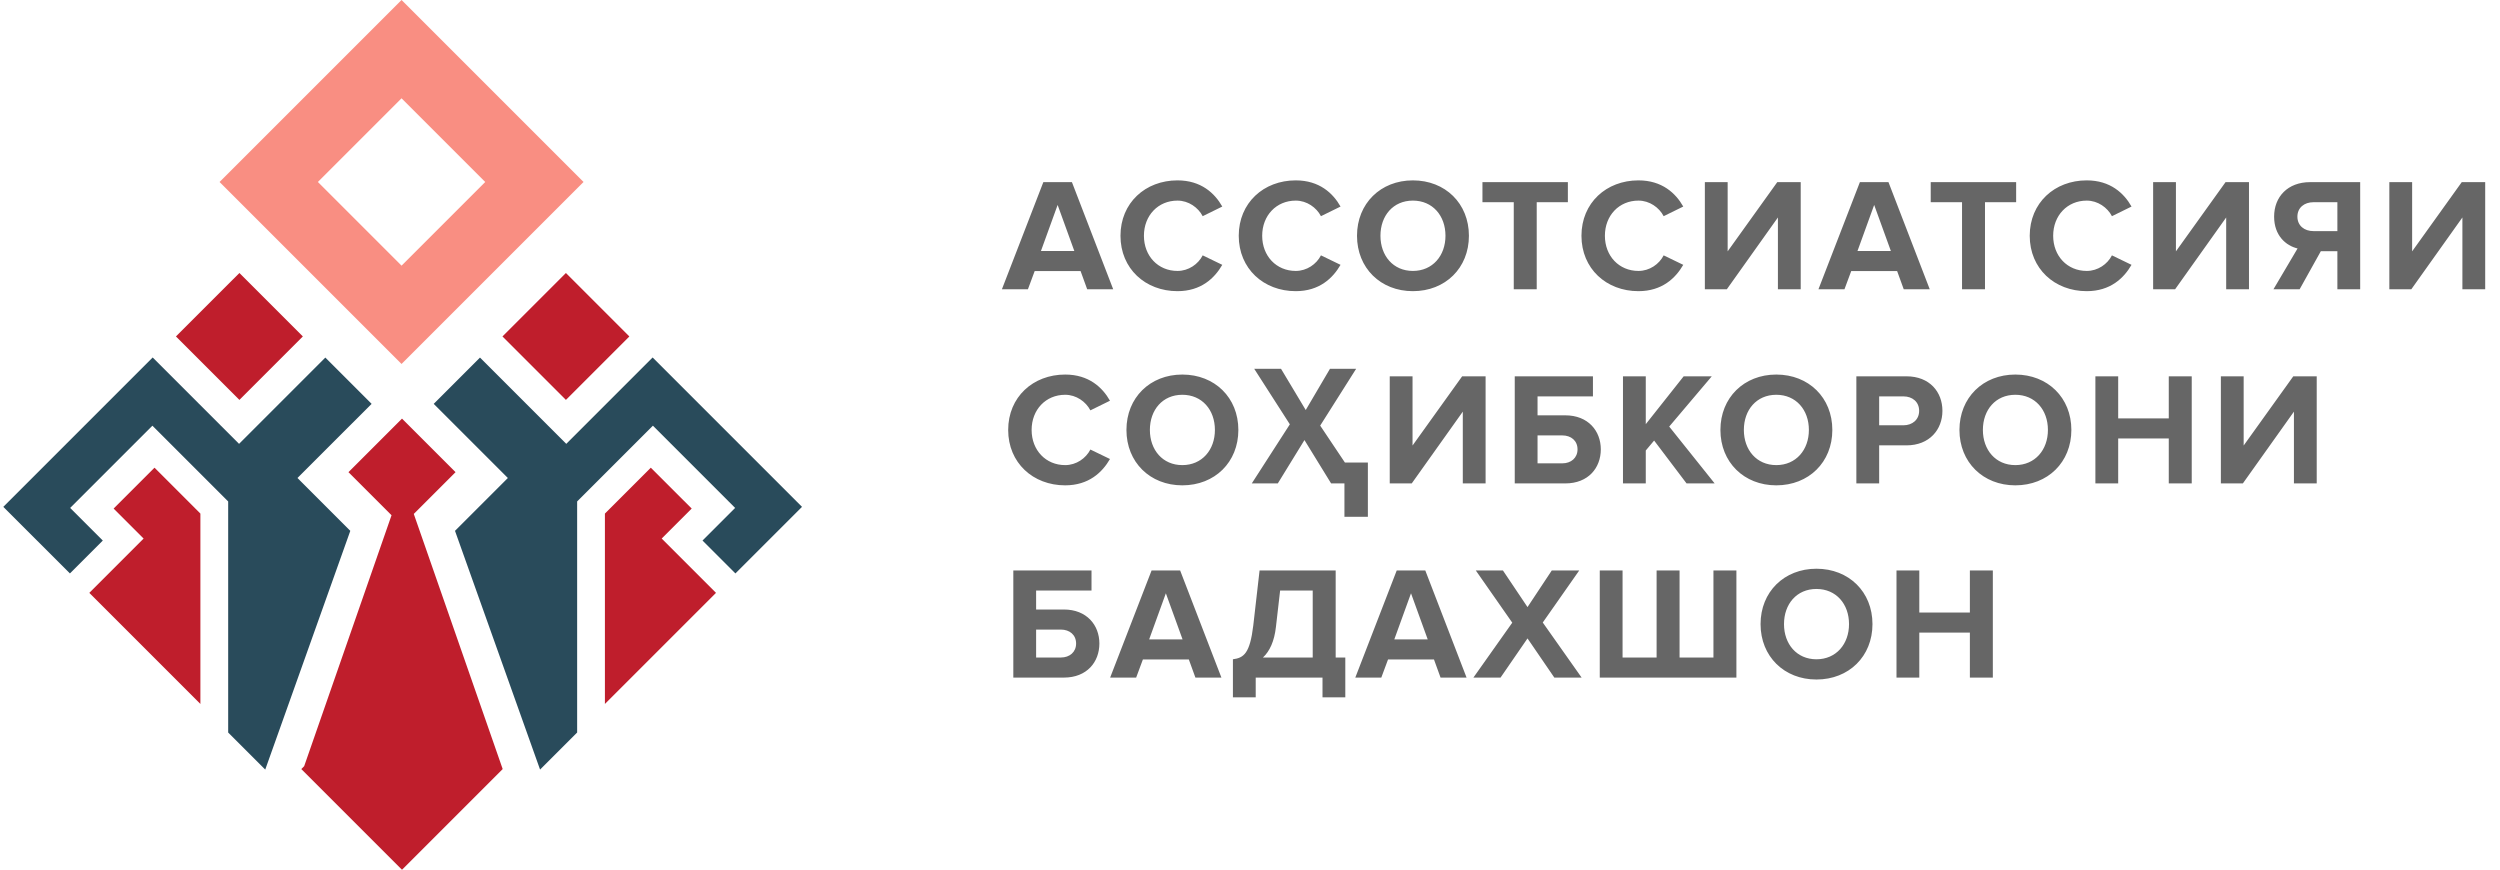 <svg width="618" height="215" viewBox="0 0 618 215" fill="none" xmlns="http://www.w3.org/2000/svg">
<path d="M99.261 24.301L119.947 44.986L99.261 65.671L78.576 44.986L99.261 24.301ZM99.261 0L54.275 44.986L99.261 89.972L144.247 44.986L99.261 0Z" fill="#F98E82"/>
<path d="M74.864 83.17L59.18 67.486L43.495 83.17L59.18 98.855L74.864 83.17Z" fill="#BF1E2C"/>
<path d="M86.595 131.225L73.532 118.161L91.862 99.835L80.419 88.392L59.094 109.721L37.741 88.368L0.818 125.294L17.282 141.754L25.412 133.624L17.346 125.561L37.674 105.232L56.405 123.96V181.079L65.567 190.241L86.595 131.225Z" fill="#294B5B"/>
<path d="M22.08 146.556L35.501 133.132L28.088 125.719L38.193 115.614L49.538 126.959V174.014L22.08 146.556Z" fill="#BF1E2C"/>
<path d="M139.893 98.855L155.577 83.171L139.893 67.486L124.208 83.171L139.893 98.855Z" fill="#BF1E2C"/>
<path d="M112.476 131.224L125.54 118.161L107.213 99.834L118.653 88.391L139.982 109.72L161.331 88.368L198.257 125.294L181.793 141.754L173.663 133.623L181.726 125.56L161.398 105.232L142.67 123.96V181.079L133.505 190.241L112.476 131.224Z" fill="#294B5B"/>
<path d="M176.995 146.555L163.571 133.131L170.988 125.718L160.882 115.613L149.534 126.958V174.013L176.995 146.555Z" fill="#BF1E2C"/>
<path d="M102.287 127.043L112.611 116.719L99.373 103.48L86.137 116.719L96.788 127.37L75.19 189.402L74.482 190.11L99.373 215L124.263 190.11L102.287 127.043Z" fill="#BF1E2C"/>
<path d="M275.18 71.5H268.75L267.123 67.015H255.771L254.104 71.5H247.674L257.914 45.025H264.98L275.18 71.5ZM265.575 62.053L261.447 50.661L257.319 62.053H265.575ZM291.074 71.976C283.135 71.976 276.983 66.419 276.983 58.282C276.983 50.145 283.135 44.589 291.074 44.589C296.909 44.589 300.282 47.764 302.148 51.059L297.305 53.44C296.194 51.297 293.813 49.59 291.074 49.59C286.271 49.59 282.778 53.281 282.778 58.282C282.778 63.284 286.271 66.975 291.074 66.975C293.813 66.975 296.194 65.308 297.305 63.125L302.148 65.467C300.243 68.761 296.909 71.976 291.074 71.976ZM320.308 71.976C312.37 71.976 306.217 66.419 306.217 58.282C306.217 50.145 312.37 44.589 320.308 44.589C326.143 44.589 329.517 47.764 331.382 51.059L326.54 53.44C325.428 51.297 323.047 49.59 320.308 49.59C315.505 49.59 312.012 53.281 312.012 58.282C312.012 63.284 315.505 66.975 320.308 66.975C323.047 66.975 325.428 65.308 326.54 63.125L331.382 65.467C329.477 68.761 326.143 71.976 320.308 71.976ZM349.265 71.976C341.286 71.976 335.452 66.261 335.452 58.282C335.452 50.304 341.286 44.589 349.265 44.589C357.282 44.589 363.117 50.304 363.117 58.282C363.117 66.261 357.282 71.976 349.265 71.976ZM349.265 66.975C354.147 66.975 357.322 63.204 357.322 58.282C357.322 53.321 354.147 49.59 349.265 49.59C344.382 49.59 341.247 53.321 341.247 58.282C341.247 63.204 344.382 66.975 349.265 66.975ZM379.877 71.5H374.201V49.987H366.461V45.025H387.577V49.987H379.877V71.5ZM405.026 71.976C397.088 71.976 390.936 66.419 390.936 58.282C390.936 50.145 397.088 44.589 405.026 44.589C410.861 44.589 414.235 47.764 416.101 51.059L411.258 53.44C410.147 51.297 407.765 49.59 405.026 49.59C400.224 49.59 396.731 53.281 396.731 58.282C396.731 63.284 400.224 66.975 405.026 66.975C407.765 66.975 410.147 65.308 411.258 63.125L416.101 65.467C414.195 68.761 410.861 71.976 405.026 71.976ZM426.878 71.5H421.44V45.025H427.076V62.133L439.341 45.025H445.136V71.5H439.5V53.758L426.878 71.5ZM477.03 71.5H470.6L468.972 67.015H457.62L455.953 71.5H449.523L459.764 45.025H466.829L477.03 71.5ZM467.424 62.053L463.296 50.661L459.168 62.053H467.424ZM490.69 71.5H485.014V49.987H477.274V45.025H498.39V49.987H490.69V71.5ZM515.839 71.976C507.901 71.976 501.748 66.419 501.748 58.282C501.748 50.145 507.901 44.589 515.839 44.589C521.674 44.589 525.048 47.764 526.913 51.059L522.071 53.44C520.96 51.297 518.578 49.59 515.839 49.59C511.036 49.59 507.544 53.281 507.544 58.282C507.544 63.284 511.036 66.975 515.839 66.975C518.578 66.975 520.96 65.308 522.071 63.125L526.913 65.467C525.008 68.761 521.674 71.976 515.839 71.976ZM537.691 71.5H532.253V45.025H537.889V62.133L550.154 45.025H555.949V71.5H550.313V53.758L537.691 71.5ZM568.473 71.5H562.003L567.957 61.418C565.099 60.743 562.162 58.243 562.162 53.559C562.162 48.637 565.536 45.025 571.053 45.025H583.437V71.5H577.8V62.093H573.712L568.473 71.5ZM571.886 57.131H577.8V49.987H571.886C569.624 49.987 567.917 51.336 567.917 53.559C567.917 55.782 569.624 57.131 571.886 57.131ZM596.082 71.5H590.644V45.025H596.28V62.133L608.545 45.025H614.34V71.5H608.704V53.758L596.082 71.5ZM263.312 119.976C255.374 119.976 249.222 114.419 249.222 106.282C249.222 98.145 255.374 92.589 263.312 92.589C269.147 92.589 272.521 95.764 274.387 99.058L269.544 101.44C268.433 99.297 266.051 97.59 263.312 97.59C258.51 97.59 255.017 101.281 255.017 106.282C255.017 111.284 258.51 114.975 263.312 114.975C266.051 114.975 268.433 113.308 269.544 111.125L274.387 113.467C272.481 116.761 269.147 119.976 263.312 119.976ZM292.269 119.976C284.291 119.976 278.456 114.261 278.456 106.282C278.456 98.304 284.291 92.589 292.269 92.589C300.287 92.589 306.122 98.304 306.122 106.282C306.122 114.261 300.287 119.976 292.269 119.976ZM292.269 114.975C297.151 114.975 300.326 111.204 300.326 106.282C300.326 101.321 297.151 97.59 292.269 97.59C287.387 97.59 284.251 101.321 284.251 106.282C284.251 111.204 287.387 114.975 292.269 114.975ZM332.344 127.756V119.5H329.05L322.461 108.783L315.872 119.5H309.442L318.849 104.893L310.037 91.16H316.666L322.778 101.361L328.772 91.16H335.242L326.351 105.211L332.463 114.34H338.139V127.756H332.344ZM348.982 119.5H343.544V93.025H349.18V110.133L361.445 93.025H367.24V119.5H361.604V101.758L348.982 119.5ZM374.445 93.025H393.775V97.987H380.081V102.67H386.948C392.584 102.67 395.72 106.521 395.72 111.085C395.72 115.65 392.624 119.5 386.948 119.5H374.445V93.025ZM386.194 107.632H380.081V114.538H386.194C388.377 114.538 389.965 113.189 389.965 111.085C389.965 108.942 388.377 107.632 386.194 107.632ZM423.863 119.5H416.917L408.899 108.902L406.835 111.363V119.5H401.199V93.025H406.835V104.854L416.202 93.025H423.148L412.63 105.449L423.863 119.5ZM439.099 119.976C431.121 119.976 425.287 114.261 425.287 106.282C425.287 98.304 431.121 92.589 439.099 92.589C447.117 92.589 452.952 98.304 452.952 106.282C452.952 114.261 447.117 119.976 439.099 119.976ZM439.099 114.975C443.982 114.975 447.157 111.204 447.157 106.282C447.157 101.321 443.982 97.59 439.099 97.59C434.217 97.59 431.082 101.321 431.082 106.282C431.082 111.204 434.217 114.975 439.099 114.975ZM464.528 119.5H458.892V93.025H471.276C477.031 93.025 480.167 96.915 480.167 101.559C480.167 106.163 476.992 110.093 471.276 110.093H464.528V119.5ZM470.522 105.131C472.745 105.131 474.412 103.742 474.412 101.559C474.412 99.336 472.745 97.987 470.522 97.987H464.528V105.131H470.522ZM498.188 119.976C490.21 119.976 484.375 114.261 484.375 106.282C484.375 98.304 490.21 92.589 498.188 92.589C506.206 92.589 512.041 98.304 512.041 106.282C512.041 114.261 506.206 119.976 498.188 119.976ZM498.188 114.975C503.07 114.975 506.246 111.204 506.246 106.282C506.246 101.321 503.07 97.59 498.188 97.59C493.306 97.59 490.17 101.321 490.17 106.282C490.17 111.204 493.306 114.975 498.188 114.975ZM541.796 119.5H536.12V108.386H523.617V119.5H517.981V93.025H523.617V103.425H536.12V93.025H541.796V119.5ZM554.436 119.5H548.998V93.025H554.634V110.133L566.899 93.025H572.694V119.5H567.058V101.758L554.436 119.5ZM250.492 141.025H269.822V145.987H256.128V150.67H262.995C268.631 150.67 271.767 154.521 271.767 159.085C271.767 163.65 268.671 167.5 262.995 167.5H250.492V141.025ZM262.241 155.632H256.128V162.538H262.241C264.424 162.538 266.012 161.189 266.012 159.085C266.012 156.942 264.424 155.632 262.241 155.632ZM301.934 167.5H295.504L293.876 163.015H282.524L280.857 167.5H274.427L284.668 141.025H291.733L301.934 167.5ZM292.328 158.053L288.2 146.662L284.072 158.053H292.328ZM304.776 172.382V162.975C307.475 162.618 308.983 161.546 309.817 154.56L311.365 141.025H330.179V162.538H332.56V172.382H326.924V167.5H310.412V172.382H304.776ZM315.413 154.957C315.016 158.53 313.865 160.99 312.198 162.538H324.503V145.987H316.445L315.413 154.957ZM362.535 167.5H356.104L354.477 163.015H343.125L341.458 167.5H335.028L345.268 141.025H352.334L362.535 167.5ZM352.929 158.053L348.801 146.662L344.673 158.053H352.929ZM390.978 167.5H384.23L377.601 157.815L370.933 167.5H364.225L373.831 153.925L364.821 141.025H371.529L377.601 150.075L383.595 141.025H390.382L381.372 153.886L390.978 167.5ZM423.564 141.025H429.24V167.5H395.462V141.025H401.098V162.538H409.513V141.025H415.189V162.538H423.564V141.025ZM449.023 167.976C441.044 167.976 435.21 162.261 435.21 154.282C435.21 146.304 441.044 140.589 449.023 140.589C457.04 140.589 462.875 146.304 462.875 154.282C462.875 162.261 457.04 167.976 449.023 167.976ZM449.023 162.975C453.905 162.975 457.08 159.204 457.08 154.282C457.08 149.321 453.905 145.59 449.023 145.59C444.14 145.59 441.005 149.321 441.005 154.282C441.005 159.204 444.14 162.975 449.023 162.975ZM492.63 167.5H486.954V156.386H474.451V167.5H468.815V141.025H474.451V151.425H486.954V141.025H492.63V167.5Z" fill="#666666"/>
</svg>
